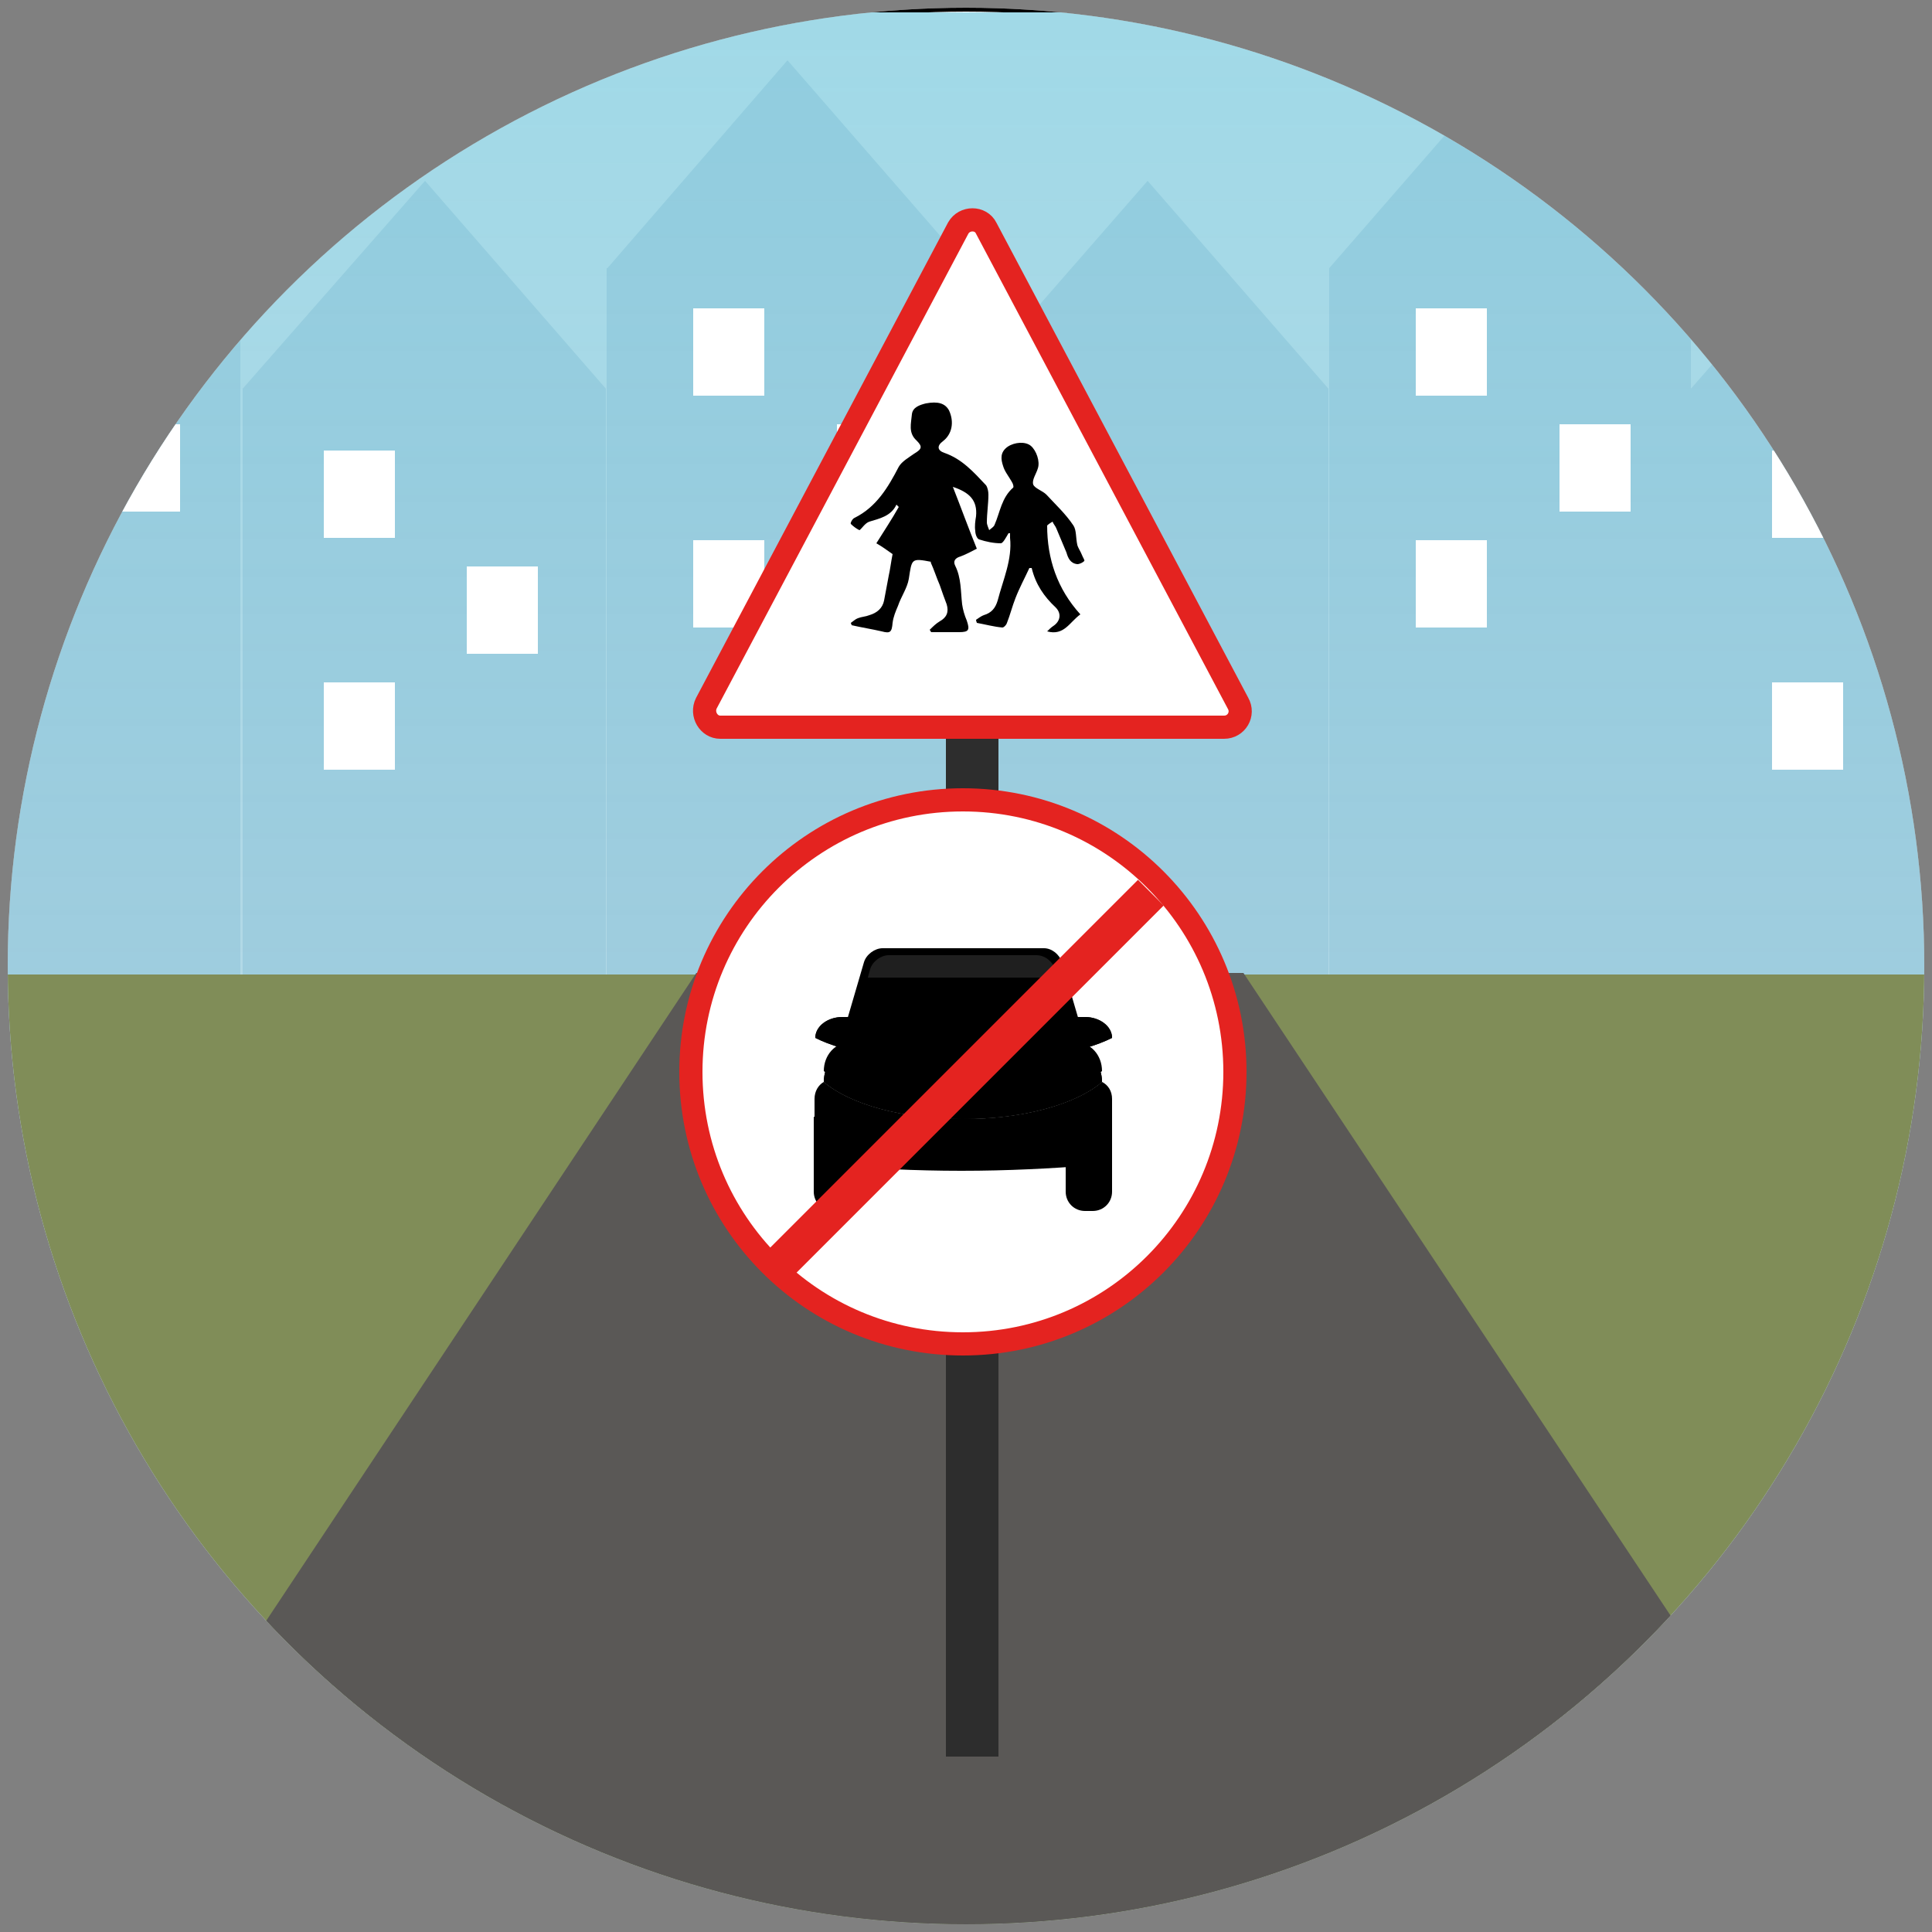 <?xml version="1.0" encoding="utf-8"?>
<!-- Generator: Adobe Illustrator 19.1.0, SVG Export Plug-In . SVG Version: 6.00 Build 0)  -->
<svg version="1.0" id="Laag_1" xmlns="http://www.w3.org/2000/svg" xmlns:xlink="http://www.w3.org/1999/xlink" x="0px" y="0px"
	 viewBox="0 0 250 250" style="enable-background:new 0 0 250 250;" xml:space="preserve">
<rect x="0" y="0" width="250" height="250" fill="#808080" stroke="none"/>
<style type="text/css">
	.st0{clip-path:url(#SVGID_2_);fill:#FFFFFF;stroke:#000000;stroke-miterlimit:10;}
	.st1{clip-path:url(#SVGID_2_);}
	.st2{clip-path:url(#SVGID_4_);fill:#FFFFFF;}
	.st3{clip-path:url(#SVGID_4_);fill:url(#SVGID_5_);}
	.st4{clip-path:url(#SVGID_4_);}
	.st5{opacity:0.2;}
	.st6{fill:#519CBC;}
	.st7{fill:#FFFFFF;}
	.st8{fill:#808D58;}
	.st9{clip-path:url(#SVGID_4_);fill:#5A5856;}
	.st10{fill-rule:evenodd;clip-rule:evenodd;fill:#2D2D2D;}
	.st11{fill:#FFFFFF;stroke:#E42320;stroke-width:3;stroke-miterlimit:10;}
	.st12{opacity:0.4;}
	.st13{clip-path:url(#SVGID_7_);}
	.st14{fill:#9C9B9B;}
	.st15{fill:#E42320;}
</style>
<g>
	<defs>
		<circle id="SVGID_1_" cx="125" cy="125" r="124"/>
	</defs>
	<clipPath id="SVGID_2_">
		<use xlink:href="#SVGID_1_"  style="overflow:visible;"/>
	</clipPath>
	<circle class="st0" cx="125" cy="125" r="124"/>
	<g class="st1">
		<defs>
			<path id="SVGID_3_" d="M249,110v30c0,60.2-48.8,109-109,109h-30C49.8,249,1,200.2,1,140v-30C1,49.8,49.8,1,110,1h30
				C200.2,1,249,49.8,249,110z"/>
		</defs>
		<clipPath id="SVGID_4_">
			<use xlink:href="#SVGID_3_"  style="overflow:visible;"/>
		</clipPath>
		<path class="st2" d="M140,249.6h-30c-60.2,0-109-48.8-109-109v-30c0-60.2,48.8-109,109-109h30c60.2,0,109,48.8,109,109v30
			C249,200.8,200.2,249.6,140,249.6z"/>
		
			<linearGradient id="SVGID_5_" gradientUnits="userSpaceOnUse" x1="-1822.807" y1="4966.101" x2="-1574.807" y2="4966.101" gradientTransform="matrix(4.489700e-11 -1 1 4.489700e-11 -4841.122 -1573.195)">
			<stop  offset="0" style="stop-color:#85B6CF;stop-opacity:0.5"/>
			<stop  offset="1" style="stop-color:#78C9DD;stop-opacity:0.7"/>
		</linearGradient>
		<path class="st3" d="M249,110.6v30c0,60.2-48.8,109-109,109h-30c-60.2,0-109-48.8-109-109v-30c0-60.2,48.8-109,109-109h30
			C200.2,1.6,249,50.4,249,110.6z"/>
		<g class="st4">
			<g>
				<g>
					<g class="st5">
						<polygon class="st6" points="-132.7,23.4 -156.3,50.3 -156.3,126.3 -109.3,126.3 -109.3,50.3 -109.3,50.3 						"/>
						<polygon class="st6" points="-39.2,23.4 -62.3,50 -62.3,34.7 -62.3,34.7 -85.7,7.8 -109.1,34.7 -109.1,34.7 -109.1,126.3 
							-62.6,126.3 -62.3,126.3 -15.8,126.3 -15.8,50.3 -15.8,50.3 						"/>
						<polygon class="st6" points="31.1,34.7 7.7,7.8 -15.6,34.7 -15.7,34.7 -15.7,126.3 31.1,126.3 31.1,34.7 						"/>
					</g>
					<g>
						<g>
							<g>
								<rect x="-145.8" y="58.3" class="st7" width="9.2" height="11.3"/>
							</g>
							<g>
								<rect x="-127.2" y="73.3" class="st7" width="9.2" height="11.3"/>
							</g>
							<g>
								<rect x="-145.8" y="88.3" class="st7" width="9.2" height="11.3"/>
							</g>
						</g>
						<g>
							<g>
								<rect x="-98" y="39.9" class="st7" width="9.2" height="11.3"/>
							</g>
							<g>
								<rect x="-79.4" y="54.9" class="st7" width="9.2" height="11.3"/>
							</g>
							<g>
								<rect x="-98" y="69.9" class="st7" width="9.2" height="11.3"/>
							</g>
						</g>
					</g>
					<g>
						<g>
							<rect x="-4.5" y="39.9" class="st7" width="9.2" height="11.3"/>
						</g>
						<g>
							<rect x="14.1" y="54.9" class="st7" width="9.2" height="11.3"/>
						</g>
						<g>
							<rect x="-4.5" y="69.9" class="st7" width="9.2" height="11.3"/>
						</g>
					</g>
				</g>
				<g>
					<g class="st5">
						<polygon class="st6" points="55,23.4 31.4,50.3 31.4,126.3 78.4,126.3 78.4,50.3 78.4,50.3 						"/>
						<polygon class="st6" points="148.5,23.4 125.3,50 125.3,34.7 125.3,34.7 101.9,7.8 78.6,34.7 78.5,34.7 78.5,126.3 
							125.1,126.3 125.3,126.3 171.9,126.3 171.9,50.3 171.9,50.3 						"/>
						<polygon class="st6" points="218.8,34.7 195.4,7.8 172,34.7 172,34.7 172,126.3 218.8,126.3 218.8,34.7 						"/>
					</g>
					<g>
						<g>
							<g>
								<rect x="41.9" y="58.3" class="st7" width="9.2" height="11.3"/>
							</g>
							<g>
								<rect x="60.4" y="73.3" class="st7" width="9.2" height="11.3"/>
							</g>
							<g>
								<rect x="41.9" y="88.3" class="st7" width="9.2" height="11.3"/>
							</g>
						</g>
						<g>
							<g>
								<rect x="89.7" y="39.9" class="st7" width="9.2" height="11.3"/>
							</g>
							<g>
								<rect x="108.3" y="54.9" class="st7" width="9.2" height="11.3"/>
							</g>
							<g>
								<rect x="89.7" y="69.9" class="st7" width="9.2" height="11.3"/>
							</g>
						</g>
					</g>
					<g>
						<g>
							<rect x="183.2" y="39.9" class="st7" width="9.2" height="11.3"/>
						</g>
						<g>
							<rect x="201.8" y="54.9" class="st7" width="9.2" height="11.3"/>
						</g>
						<g>
							<rect x="183.2" y="69.9" class="st7" width="9.2" height="11.3"/>
						</g>
					</g>
				</g>
				<g>
					<g class="st5">
						<polygon class="st6" points="242.4,23.4 218.8,50.3 218.8,126.3 265.8,126.3 265.8,50.3 265.8,50.3 						"/>
						<polygon class="st6" points="335.9,23.4 312.8,50 312.8,34.7 312.7,34.7 289.3,7.8 266,34.7 266,34.7 266,126.3 312.5,126.3 
							312.8,126.3 359.3,126.3 359.3,50.3 359.3,50.3 						"/>
						<polygon class="st6" points="406.2,34.7 382.8,7.8 359.4,34.7 359.4,34.7 359.4,126.3 406.2,126.3 406.2,34.7 						"/>
					</g>
					<g>
						<g>
							<g>
								<rect x="229.3" y="58.3" class="st7" width="9.2" height="11.3"/>
							</g>
							<g>
								<rect x="247.9" y="73.3" class="st7" width="9.2" height="11.3"/>
							</g>
							<g>
								<rect x="229.3" y="88.3" class="st7" width="9.2" height="11.3"/>
							</g>
						</g>
						<g>
							<g>
								<rect x="277.1" y="39.9" class="st7" width="9.2" height="11.3"/>
							</g>
							<g>
								<rect x="295.7" y="54.9" class="st7" width="9.2" height="11.3"/>
							</g>
							<g>
								<rect x="277.1" y="69.9" class="st7" width="9.2" height="11.3"/>
							</g>
						</g>
					</g>
					<g>
						<g>
							<rect x="370.6" y="39.9" class="st7" width="9.2" height="11.3"/>
						</g>
						<g>
							<rect x="389.2" y="54.9" class="st7" width="9.2" height="11.3"/>
						</g>
						<g>
							<rect x="370.6" y="69.9" class="st7" width="9.2" height="11.3"/>
						</g>
					</g>
				</g>
			</g>
		</g>
		<g class="st4">
			<path class="st8" d="M125,249.4L125,249.4c68.2,0,123.6-55.1,124-123.3H1C1.4,194.3,56.7,249.4,125,249.4z"/>
		</g>
		<path class="st9" d="M90.1,125.9l-56.3,84.8c22.6,24.1,54.8,39.2,90.5,39.2h0c36.5,0,69.2-15.7,91.9-40.8l-55.3-83.2H90.1z"/>
		<g class="st4">
			<g>
				<g>
					<g>
						<rect x="122.4" y="92.9" class="st10" width="6.8" height="134.4"/>
						<path class="st11" d="M159.8,138.7c0,19.4-15.7,35.2-35.2,35.2s-35.2-15.7-35.2-35.2c0-19.4,15.7-35.2,35.2-35.2
							S159.8,119.3,159.8,138.7z"/>
					</g>
				</g>
				<path class="st11" d="M124,29.5L91.4,91c-0.7,1.4,0.3,3.1,1.8,3.1h65.2c1.6,0,2.6-1.7,1.8-3.1l-32.6-61.5
					C126.9,28.1,124.8,28.1,124,29.5z"/>
				<g>
					<g>
						<path d="M143.9,134.3L143.9,134.3C143.9,134.3,143.8,134.3,143.9,134.3c0-1.5-1.6-2.7-3.5-2.7h-3.8c-3.4,1.1-7.5,1.7-11.9,1.7
							c-4.5,0-8.6-0.6-11.9-1.7h-3.8c-1.9,0-3.5,1.2-3.5,2.7c0,0,0,0,0,0v0c3.7,1.9,10.9,3.2,19.3,3.2
							C132.9,137.5,140.2,136.2,143.9,134.3z"/>
						<path d="M143.9,134.3L143.9,134.3C143.9,134.3,143.8,134.3,143.9,134.3c0-1.5-1.6-2.7-3.5-2.7h-3.8c-3.4,1.1-7.5,1.7-11.9,1.7
							c-4.5,0-8.6-0.6-11.9-1.7h-3.8c-1.9,0-3.5,1.2-3.5,2.7c0,0,0,0,0,0v0c3.7,1.9,10.9,3.2,19.3,3.2
							C132.9,137.5,140.2,136.2,143.9,134.3z"/>
						<path d="M135.1,122.7h-20.9c-1,0-2.1,0.8-2.4,1.8l-3.6,12.3H141l-3.6-12.3C137.1,123.5,136.1,122.7,135.1,122.7z"/>
						<g>
							<path d="M111.3,154.2c0,1.4-1.1,2.5-2.5,2.5h-1c-1.4,0-2.5-1.1-2.5-2.5v-6.8c0-1.4,1.1-2.5,2.5-2.5h1c1.4,0,2.5,1.1,2.5,2.5
								V154.2z"/>
							<path d="M143.9,154.2c0,1.4-1.1,2.5-2.5,2.5h-1c-1.4,0-2.5-1.1-2.5-2.5v-6.8c0-1.4,1.1-2.5,2.5-2.5h1c1.4,0,2.5,1.1,2.5,2.5
								V154.2z"/>
						</g>
						<path d="M142.6,140c-3.4,2.9-10.2,4.8-18,4.8c-7.8,0-14.6-1.9-18-4.8c-0.7,0.4-1.2,1.2-1.2,2.2v6h38.5v-6
							C143.9,141.2,143.4,140.4,142.6,140z"/>
						<path d="M142.6,140C142.6,140,142.6,140,142.6,140c0-2.2-1.5-4-3.3-4h-29.4c-1.8,0-3.3,1.8-3.3,4c0,0,0,0,0,0
							c3.4,2.9,10.2,4.8,18,4.8C132.4,144.8,139.2,142.9,142.6,140z"/>
						<path d="M142.6,140C142.6,140,142.6,140,142.6,140c0-2.2-1.5-4-3.3-4h-29.4c-1.8,0-3.3,1.8-3.3,4c0,0,0,0,0,0
							c3.4,2.9,10.2,4.8,18,4.8C132.4,144.8,139.2,142.9,142.6,140z"/>
						<path class="st12" d="M143.9,144.6C143.9,144.6,143.9,144.6,143.9,144.6L143.9,144.6C143.9,144.6,143.9,144.6,143.9,144.6z"/>
						<path class="st12" d="M105.3,144.6C105.3,144.6,105.3,144.6,105.3,144.6L105.3,144.6C105.3,144.6,105.3,144.6,105.3,144.6z"/>
						<path d="M125.7,141.9c0,0.6-0.5,1.1-1.1,1.1c-0.6,0-1.1-0.5-1.1-1.1c0-0.6,0.5-1.1,1.1-1.1
							C125.2,140.7,125.7,141.3,125.7,141.9z"/>
						<g>
							<path d="M110.2,133.9c-0.3,1,0.3,1.8,1.3,1.8h26.1c1,0,1.6-0.8,1.3-1.8l-2.5-8.5c-0.3-1-1.3-1.8-2.4-1.8H115
								c-1,0-2.1,0.8-2.4,1.8L110.2,133.9z"/>
						</g>
						<g>
							<defs>
								<path id="SVGID_6_" d="M142.6,138.6C142.6,138.6,142.6,138.6,142.6,138.6c0-2.1-1.5-3.7-3.3-3.7h-29.4
									c-1.8,0-3.3,1.6-3.3,3.7c0,0,0,0,0,0c3.4,2.6,10.2,4.4,18,4.4C132.4,143,139.2,141.2,142.6,138.6z"/>
							</defs>
							<use xlink:href="#SVGID_6_"  style="overflow:visible;"/>
							<clipPath id="SVGID_7_">
								<use xlink:href="#SVGID_6_"  style="overflow:visible;"/>
							</clipPath>
							<g class="st13">
								<path d="M141.2,138.2l-0.2-0.3c-0.5-0.8-1.5-1.1-2.3-0.6c0,0-1.2,0.6-1.6,0.9c-0.5,0.4-2,1.7-2,2.4c0,0.6,0.5,1.2,1.2,1.2
									l0,0l0,0h2v0c0.2,0,0.5-0.1,0.7-0.2l1.6-0.9C141.4,140,141.7,139,141.2,138.2z"/>
							</g>
							<g class="st13">
								<path d="M107.9,138.2l0.2-0.3c0.5-0.8,1.5-1.1,2.3-0.6c0,0,1.2,0.6,1.6,0.9c0.5,0.4,2,1.7,2,2.4c0,0.6-0.5,1.2-1.2,1.2l0,0
									l0,0h-2v0c-0.2,0-0.5-0.1-0.7-0.2l-1.6-0.9C107.7,140,107.4,139,107.9,138.2z"/>
							</g>
						</g>
						<path d="M143.9,148v-3.5c-4,1.1-7.5,2.3-10.3,3.5H143.9z"/>
						<path d="M105.3,148v-3.5c4,1.1,7.5,2.3,10.3,3.5H105.3z"/>
						<g>
							<path d="M143.2,147.4c-5.6,0.4-11.9,0.7-18.7,0.7s-13.1-0.2-18.7-0.7h-0.5v0.9c0,1.2,0.9,2.3,2.1,2.5h0c0,0,0,0,0,0
								c0.1,0,0.2,0,0.3,0c5,0.4,10.7,0.7,16.7,0.7c6,0,11.7-0.3,16.7-0.7h0.1c1.4,0,2.5-1.1,2.5-2.5v-0.9H143.2z"/>
						</g>
					</g>
					<path d="M128.5,150.4h-7.9c-0.4,0-0.9-0.2-1.1-0.5l-1.6-1.8c-0.2-0.3-0.1-0.5,0.2-0.5H131c0.4,0,0.5,0.2,0.2,0.5l-1.6,1.8
						C129.4,150.2,128.9,150.4,128.5,150.4z"/>
					<g>
						<g>
							<path d="M118.9,150.4l-1.8-2.1c0,0,0,0,0-0.1h-2.5c-0.3,0-0.4,0.2-0.2,0.4l1.2,1.4c0.2,0.2,0.6,0.4,0.9,0.4L118.9,150.4
								C118.9,150.4,118.9,150.4,118.9,150.4z"/>
							<circle cx="116.4" cy="149.3" r="0.6"/>
						</g>
						<g>
							<path d="M130.3,150.4l1.8-2.1c0,0,0,0,0-0.1h2.5c0.3,0,0.4,0.2,0.2,0.4l-1.2,1.4c-0.2,0.2-0.6,0.4-0.9,0.4L130.3,150.4
								C130.2,150.4,130.3,150.4,130.3,150.4z"/>
							<circle cx="132.8" cy="149.3" r="0.6"/>
						</g>
					</g>
					<g class="st5">
						<path class="st14" d="M136.5,125.4c-0.3-1-1.3-1.8-2.4-1.8H115c-1,0-2.1,0.8-2.4,1.8l-0.3,1.1h24.5L136.5,125.4z"/>
					</g>
				</g>
				
					<rect x="90.2" y="137.5" transform="matrix(0.707 -0.707 0.707 0.707 -62.369 129.05)" class="st15" width="68.8" height="4.7"/>
			</g>
			<path d="M135.5,68c0,4.3,1.3,8.2,4.3,11.5c-1.4,1-2.1,2.8-4.3,2.2c0.3-0.3,0.5-0.5,0.8-0.7c0.9-0.6,1.1-1.6,0.3-2.4
				c-1.5-1.4-2.6-3-3.1-5.1c-0.1,0-0.2,0-0.3,0c-0.6,1.3-1.3,2.6-1.8,3.9c-0.4,1-0.7,2.2-1.1,3.2c-0.1,0.3-0.4,0.6-0.6,0.6
				c-1.1-0.1-2.2-0.4-3.3-0.6c0-0.1-0.1-0.2-0.1-0.4c0.3-0.2,0.7-0.5,1-0.6c1-0.3,1.5-0.9,1.8-1.9c0.7-2.7,1.9-5.3,1.6-8.1
				c0-0.2,0-0.4,0-0.6c-0.1,0-0.2,0-0.2,0c-0.3,0.5-0.7,1.3-1,1.3c-0.9,0-1.9-0.2-2.8-0.5c-0.3-0.1-0.5-0.7-0.5-1.1
				c-0.1-0.6,0-1.3,0.1-1.9c0.2-2.1-0.9-3.1-3-3.8c1.1,2.8,2,5.3,3.1,8c-0.6,0.3-1.3,0.7-2.1,1c-0.7,0.2-1,0.6-0.7,1.2
				c0.8,1.6,0.7,3.3,0.9,5c0.1,0.7,0.3,1.4,0.6,2.1c0.4,1.2,0.3,1.5-1,1.5c-1.2,0-2.4,0-3.6,0c-0.1-0.1-0.1-0.2-0.2-0.3
				c0.4-0.4,0.8-0.8,1.3-1.1c0.9-0.5,1.2-1.2,0.9-2.2c-0.3-0.8-0.6-1.6-0.9-2.5c-0.4-0.9-0.7-1.9-1.2-3c0.1,0.1,0.1,0,0.1,0
				c-2.6-0.5-2.5-0.4-2.9,2.2c-0.2,1.2-1,2.3-1.4,3.5c-0.3,0.7-0.6,1.4-0.7,2.2c-0.1,1.2-0.3,1.4-1.4,1.1c-1.3-0.3-2.6-0.5-3.9-0.8
				c0-0.1-0.1-0.2-0.1-0.3c0.3-0.2,0.6-0.5,0.9-0.6c0.5-0.2,1-0.2,1.5-0.4c1-0.3,1.7-0.9,1.9-1.9c0.2-1.1,0.4-2.1,0.6-3.2
				c0.2-0.9,0.3-1.8,0.5-2.8c-0.7-0.5-1.4-1-2.1-1.4c1-1.6,2-3.1,2.9-4.7c-0.1-0.1-0.2-0.2-0.3-0.3c-0.7,1.5-2.2,1.8-3.5,2.2
				c-0.3,0.1-0.5,0.3-0.7,0.5c-0.2,0.2-0.5,0.6-0.6,0.6c-0.4-0.2-0.8-0.5-1.1-0.8c-0.1-0.1,0.2-0.7,0.5-0.8c2.8-1.4,4.3-3.9,5.7-6.6
				c0.4-0.7,1.3-1.2,2-1.7c1-0.6,1.1-0.9,0.3-1.7c-1.1-1-0.7-2.2-0.6-3.4c0.1-0.9,1-1.2,1.8-1.4c1.6-0.3,2.5,0,3,0.9
				c0.7,1.5,0.4,3.1-0.8,4c-0.8,0.6-0.7,1.2,0.2,1.5c2.3,0.8,3.8,2.5,5.4,4.2c0.2,0.3,0.3,0.8,0.3,1.2c0,1.2-0.2,2.4-0.2,3.6
				c0,0.3,0.2,0.7,0.3,1c0.2-0.2,0.6-0.4,0.7-0.7c0.7-1.6,0.9-3.5,2.4-4.8c0.1-0.1,0-0.5-0.2-0.8c-0.4-0.7-0.9-1.3-1.1-2
				c-0.3-0.9-0.4-1.8,0.6-2.5c0.9-0.6,2.3-0.7,3-0.1c0.7,0.6,1.2,2,0.9,2.9c-0.2,0.7-0.8,1.5-0.6,2.1c0.2,0.5,1.2,0.8,1.7,1.3
				c1.2,1.3,2.5,2.5,3.5,4c0.4,0.6,0.3,1.6,0.5,2.5c0.1,0.4,0.4,0.8,0.6,1.3c0.1,0.3,0.4,0.7,0.3,0.8c-0.2,0.2-0.6,0.4-0.9,0.4
				c-0.9-0.1-1.2-0.8-1.4-1.5c-0.4-1-0.9-2.1-1.3-3.1c-0.1-0.3-0.4-0.6-0.5-0.9C135.7,67.8,135.6,67.9,135.5,68z"/>
		</g>
	</g>
</g>
</svg>
